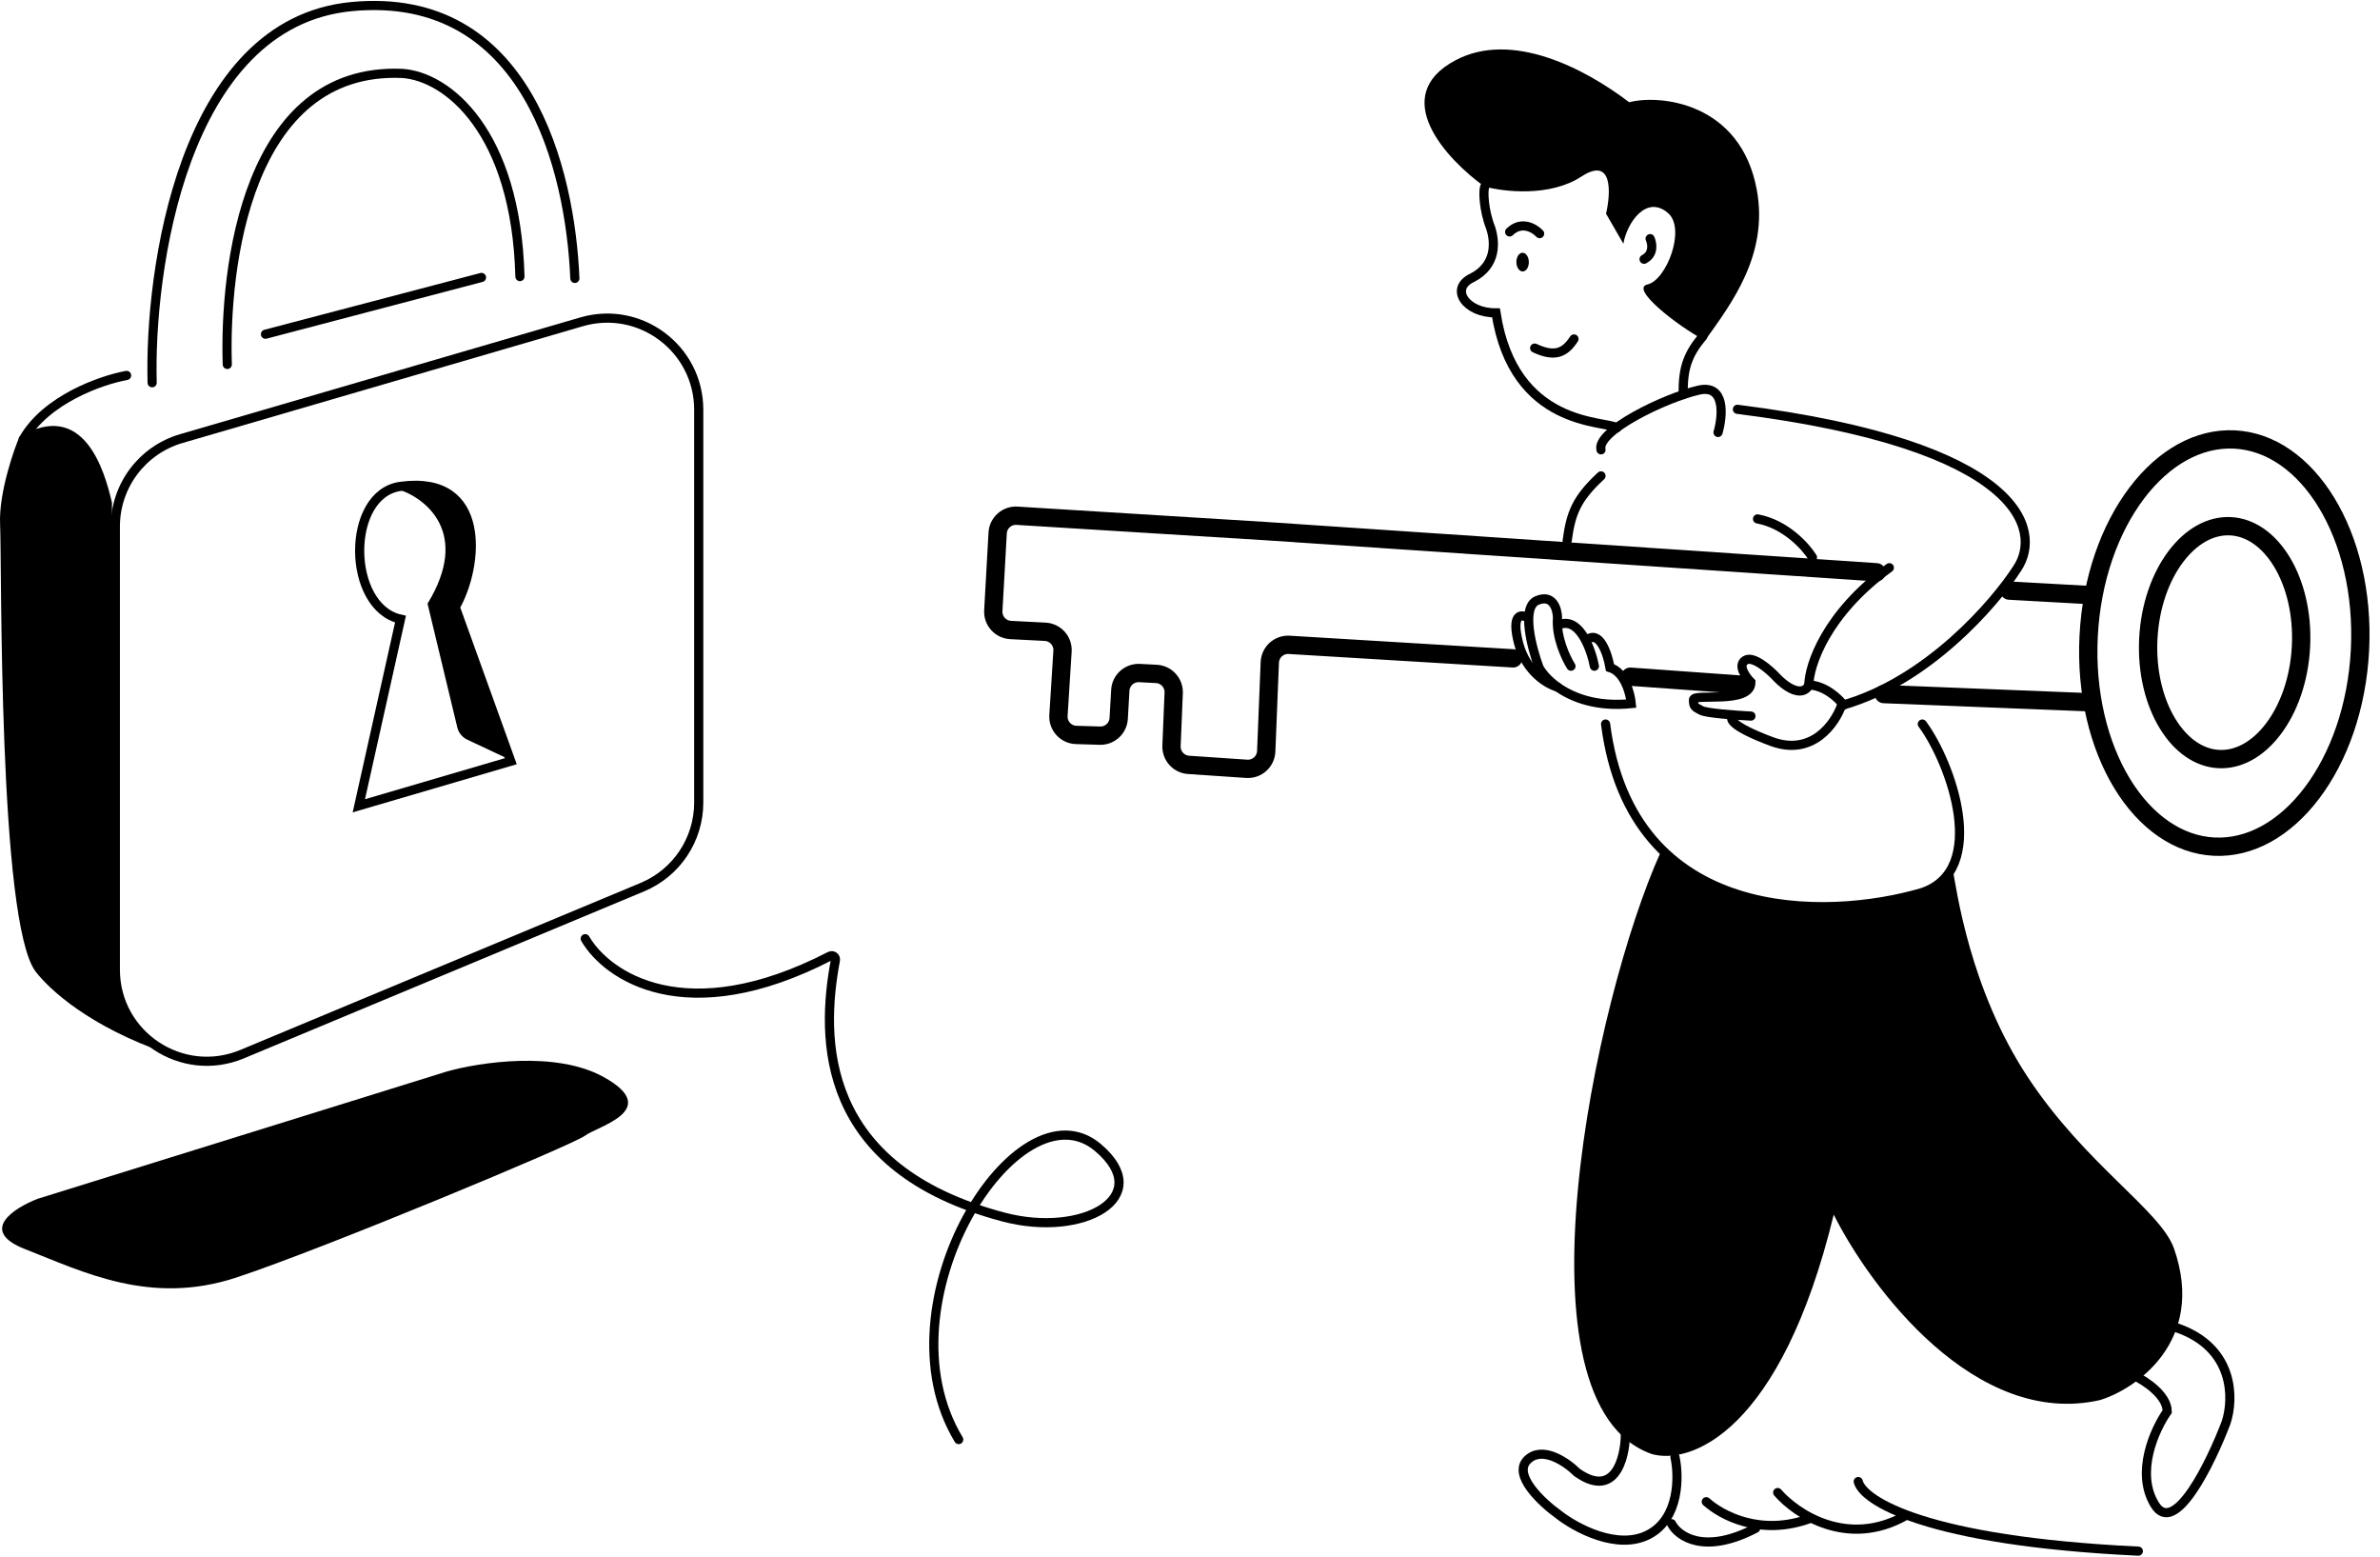 <svg width="1300" height="850" viewBox="0 0 1300 850" fill="none" xmlns="http://www.w3.org/2000/svg">
<path d="M902.379 794.016C824.329 767.02 870.835 545.644 907 465.5C961.5 516.5 1059 494.5 1066.5 474C1068.75 486.092 1075.97 540.255 1107.6 588.173C1139.22 636.09 1180.25 661.011 1187.5 681.814C1205.16 732.432 1166.47 758.584 1147.13 764.489C1079.17 780.012 1021.81 703.468 1001.62 663.255C972.692 782.036 923.406 799.921 902.379 794.016Z" fill="black"/>
<path d="M887.725 782C888.303 790.763 884.329 820.159 861.405 804.047C855.751 798.395 842.387 789.123 834.236 797.264C826.086 805.404 842.166 820.442 851.217 826.943C860.556 834.293 883.48 846.786 900.461 837.967C917.442 829.148 917.17 806.027 914.894 795.568" stroke="black" stroke-width="5" stroke-linecap="round"/>
<path d="M1166 751.282C1171.93 754.109 1183.78 761.965 1183.78 770.782C1177.01 780.392 1166.17 804.017 1177.01 821.652C1187.84 839.286 1207.48 799.044 1215.95 776.717C1220.18 764 1220.69 735.852 1188.86 725" stroke="black" stroke-width="5" stroke-linecap="round"/>
<path d="M913 832C916.63 838.955 930.898 849.191 959 834.504" stroke="black" stroke-width="5" stroke-linecap="round"/>
<path d="M932 820C940.069 827.289 961.659 839.281 989 829.027" stroke="black" stroke-width="5" stroke-linecap="round"/>
<path d="M971 815C981.12 826.7 1009.29 845.586 1041 827.535" stroke="black" stroke-width="5" stroke-linecap="round"/>
<path d="M1015 809C1017.52 819.364 1051.65 841.473 1168 847" stroke="black" stroke-width="5" stroke-linecap="round"/>
<path d="M1006.7 385C1053 371.697 1089.43 329.699 1101.86 310.363C1115.74 289.575 1104.6 243.1 949 223.5" stroke="black" stroke-width="5" stroke-linecap="round"/>
<path d="M1007 385C1004.17 381.198 996.732 374.326 988 374" stroke="black" stroke-width="5" stroke-linecap="round"/>
<path d="M988 374C988.258 363.142 997.418 335.14 1032 310" stroke="black" stroke-width="5" stroke-linecap="round"/>
<path d="M990 304.356C986.411 298.545 975.385 286.209 960 283.356" stroke="black" stroke-width="5" stroke-linecap="round"/>
<path d="M956.393 391.011C948.512 390.626 932.054 389.47 929.263 387.928C925.775 386.002 925 386.002 925 382.148C925 378.295 956.393 384.846 956.393 372.515C953.55 369.689 948.951 363.344 953.292 360.569C957.633 357.795 966.728 365.836 970.732 370.203C974.866 374.57 984.142 381.455 988.173 374.056" stroke="black" stroke-width="5" stroke-linecap="round"/>
<path d="M1006 384.846C1002.51 394.993 989.955 413.206 967.632 404.883C945.308 396.56 944.378 392.167 946.704 391.011" stroke="black" stroke-width="5" stroke-linecap="round"/>
<path d="M850.74 375.163C845.315 373.68 833.458 366.783 829.428 351.053C825.398 335.324 830.849 335.247 834.078 337.174" stroke="black" stroke-width="5" stroke-linecap="round"/>
<path d="M870.89 363.776C869.211 355.037 863.295 338.177 853.065 340.644" stroke="black" stroke-width="5" stroke-linecap="round"/>
<path d="M866.627 349.511C873.757 343.651 878.123 357.093 879.415 364.547C887.474 367.014 890.523 378.683 891.039 384.209C872.388 386.122 859.134 381.113 850.74 375.163C845.601 371.52 842.284 367.524 840.665 364.547C836.661 353.881 830.823 331.623 839.503 327.922C848.183 324.221 850.611 332.548 850.74 337.174C849.81 347.661 855.261 359.278 858.102 363.776" stroke="black" stroke-width="5" stroke-linecap="round"/>
<path d="M1050 395.356C1065.85 416.746 1086.5 475 1050 487.356C998.167 502.641 891 505.641 877 395.356" stroke="black" stroke-width="5" stroke-linecap="round"/>
<path d="M826.5 359.5L704.184 352.115C698.593 351.777 693.815 356.098 693.589 361.694L691.635 410.231C691.408 415.857 686.585 420.186 680.968 419.806L649.218 417.658C643.81 417.292 639.678 412.684 639.901 407.268L641.092 378.387C641.318 372.91 637.092 368.272 631.617 367.989L622.433 367.514C616.938 367.23 612.246 371.437 611.933 376.93L611.055 392.28C610.746 397.69 606.185 401.869 600.769 401.705L587.828 401.313C582.179 401.142 577.795 396.328 578.15 390.688L580.363 355.598C580.714 350.04 576.457 345.267 570.895 344.982L552.034 344.015C546.5 343.731 542.252 339.001 542.562 333.469L544.938 291.042C545.248 285.505 550.004 281.278 555.538 281.62L691.221 290L1025 312.5" stroke="black" stroke-width="10" stroke-linecap="round"/>
<path d="M883.185 233.57C876.571 229.499 826.812 233.423 817.138 170.832C800.576 171.026 791.57 157.459 804.207 151.653C817.679 144.706 816.668 131.952 814.227 124.437C810.347 114.582 810.112 104.235 810.949 102.07" stroke="black" stroke-width="5" stroke-linecap="round"/>
<path d="M831.738 148.23C829.859 148.252 828.308 145.985 828.275 143.166C828.242 140.346 829.739 138.043 831.619 138.021C833.498 137.999 835.048 140.267 835.081 143.086C835.114 145.905 833.618 148.208 831.738 148.23Z" fill="black"/>
<path d="M840.977 127.571C838.214 124.617 831.068 120.296 824.594 126.643" stroke="black" stroke-width="5" stroke-linecap="round"/>
<path d="M859.747 185.087C854.668 192.902 849.093 195.121 838.262 190.078" stroke="black" stroke-width="5" stroke-linecap="round"/>
<path d="M901.323 130.31C902.5 132.894 903.485 138.76 898.016 141.552" stroke="black" stroke-width="5" stroke-linecap="round"/>
<path d="M959.617 103.776C966.061 139.031 945.899 165.57 931.282 185.972C915.671 177.538 890.085 157.482 899.898 155.317C910.212 153.042 921.09 124.908 911.074 116.302C899.323 106.205 888.73 121.483 886.711 133.067L877.246 116.699C879.923 105.25 880.972 85.168 863.759 96.426C846.546 107.684 821.297 104.735 810.824 101.853C790.174 87.073 758.092 52.596 794.96 32.935C825.625 16.583 865.528 37.257 889.886 55.834C906.378 51.48 950.831 55.706 959.617 103.776Z" fill="black"/>
<path d="M930.134 183.61C922.68 192.584 918.977 200.036 919.438 215.473" stroke="black" stroke-width="5" stroke-linecap="round"/>
<path d="M938.428 236.14C941.038 227.036 942.567 209.672 927.806 213.047C909.355 217.265 871.747 235.511 874.502 245.625" stroke="black" stroke-width="5" stroke-linecap="round"/>
<path d="M874.5 259.856C861 272.356 858 280.356 856 295.356" stroke="black" stroke-width="5" stroke-linecap="round"/>
<path d="M319.659 512.574C331.468 532.913 374.561 562.711 453.323 522.093C454.832 521.315 456.64 522.608 456.324 524.276C448.178 567.326 447.646 638.002 548.159 664.574C591.659 676.074 631.659 653.574 599.659 626.574C556.113 589.832 478.659 711.574 523.659 786.074" stroke="black" stroke-width="5" stroke-linecap="round"/>
<path d="M124.151 199C122.409 146.527 134.605 36.583 219.538 40.081C244.364 41.581 281.909 71.865 284 151.025" stroke="black" stroke-width="5" stroke-linecap="round"/>
<path d="M83.112 209C81.373 149.688 99.095 12.296 192.251 3.574C288.346 -5.422 311.536 93.375 314 152.021" stroke="black" stroke-width="5" stroke-linecap="round"/>
<path d="M145 182.5L263 151.5" stroke="black" stroke-width="5" stroke-linecap="round"/>
<path d="M69.159 205C55.492 207.5 25.059 218 12.659 240" stroke="black" stroke-width="5" stroke-linecap="round"/>
<path d="M10.659 238.5C45.859 217.7 57.159 257.167 61.159 274.5V512.5C61.159 564.5 76.159 562 91.052 575.154C49.051 560.654 27.159 540.5 19.551 530.654C-1.122 503.899 1.052 307.654 0.052 286.154C-0.748 268.954 7.992 244.333 10.659 238.5Z" fill="black"/>
<path d="M317.661 175.737L99.002 239.501C77.668 245.722 63 265.279 63 287.502V529.467C63 565.155 99.313 589.352 132.249 575.613L350.908 484.402C369.531 476.633 381.659 458.433 381.659 438.255V223.738C381.659 190.405 349.661 166.405 317.661 175.737Z" stroke="black" stroke-width="5" stroke-linecap="round"/>
<path d="M233.53 329.626C257.265 290.833 232.4 271.706 217 266.992C268.878 258.506 259.808 306.559 248.788 331.646L281 416L255.253 403.899C252.506 402.608 250.494 400.139 249.784 397.188L233.53 329.626Z" fill="black"/>
<path d="M196 440L218.751 338.09C189.259 331.498 188.784 269.699 218.751 265.586C266.782 258.995 261.305 309.697 248.665 331.498L279 415.663L196 440Z" stroke="black" stroke-width="5"/>
<path d="M13.659 682.074C-11.941 672.074 7.659 659.574 20.659 654.574L244.159 585.074C261.825 580.074 303.659 573.674 329.659 588.074C362.159 606.074 326.159 615.074 319.659 620.074C313.159 625.074 176.159 682.074 129.159 697.574C82.159 713.074 45.658 694.574 13.659 682.074Z" fill="black"/>
<path d="M1289.07 354.888C1287.5 386.093 1277.46 413.687 1262.77 433.084C1248.05 452.506 1229.06 463.301 1209.35 462.306C1189.65 461.312 1171.84 448.658 1159.15 427.853C1146.49 407.075 1139.28 378.61 1140.86 347.405C1142.43 316.201 1152.47 288.606 1167.16 269.209C1181.88 249.787 1200.87 238.992 1220.58 239.987C1240.28 240.982 1258.09 253.635 1270.77 274.44C1283.44 295.219 1290.65 323.683 1289.07 354.888Z" stroke="black" stroke-width="10"/>
<path d="M1256.84 353.019C1255.93 371.08 1250.12 386.959 1241.73 398.038C1233.32 409.143 1222.69 415.02 1211.94 414.477C1201.19 413.934 1191.21 407.017 1183.96 395.122C1176.72 383.253 1172.54 366.87 1173.45 348.809C1174.37 330.748 1180.18 314.869 1188.57 303.789C1196.98 292.685 1207.61 286.808 1218.36 287.351C1229.11 287.894 1239.09 294.81 1246.34 306.706C1253.57 318.575 1257.75 334.957 1256.84 353.019Z" stroke="black" stroke-width="10"/>
<path d="M1097.5 322.5L1142.5 325" stroke="black" stroke-width="10" stroke-linecap="round"/>
<path d="M890.5 369.5L953 374" stroke="black" stroke-width="10" stroke-linecap="round"/>
<path d="M1029 379L1142 383.5" stroke="black" stroke-width="10" stroke-linecap="round"/>
</svg>

